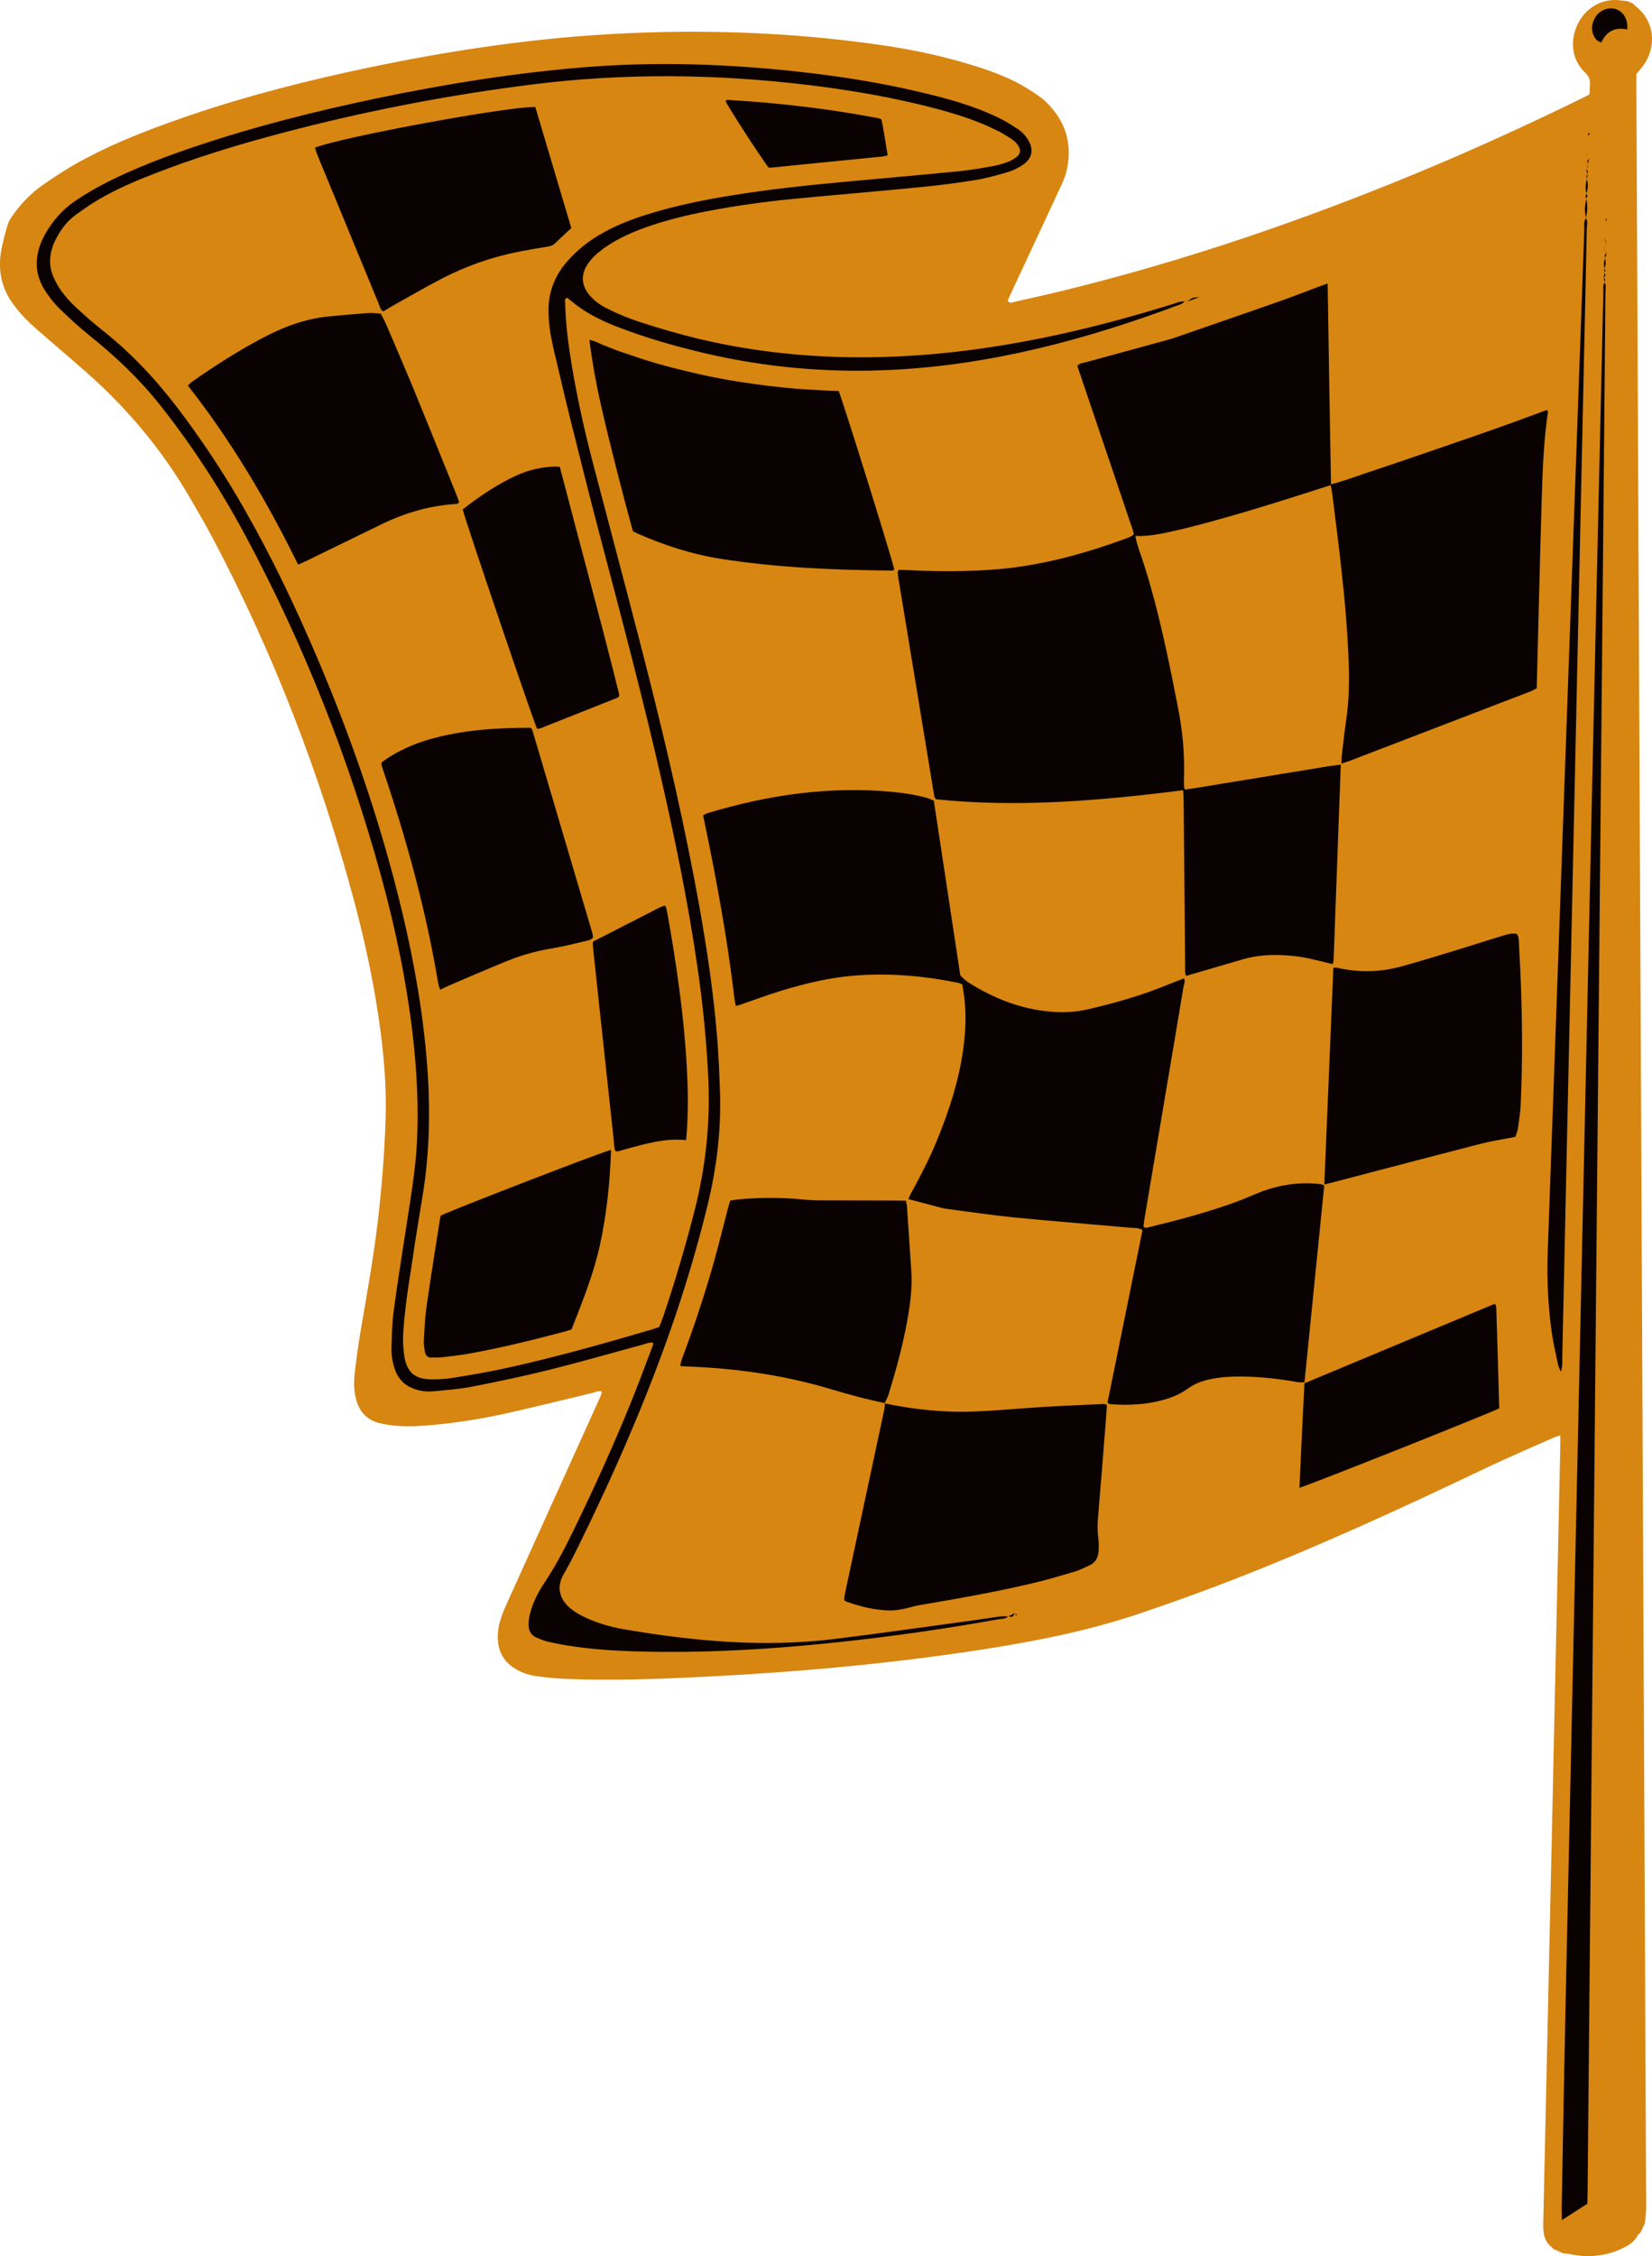 <svg version="1.1" id="图层_1" x="0px" y="0px" width="178.852px" height="244.107px" viewBox="0 0 178.852 244.107" enable-background="new 0 0 178.852 244.107" xml:space="preserve" xmlns="http://www.w3.org/2000/svg" xmlns:xlink="http://www.w3.org/1999/xlink" xmlns:xml="http://www.w3.org/XML/1998/namespace">
  <path fill="#D78611" d="M178.209,236.372c-0.351-75.736-0.701-151.473-1.051-227.212c-0.002-0.396,0.01-0.79,0.014-1.149
	c0.338-0.436,0.689-0.81,0.952-1.241c1.187-1.946,0.899-4.325-0.674-5.777c-0.225-0.206-0.453-0.411-0.681-0.615
	c-0.185-0.083-0.371-0.167-0.556-0.25c-0.273-0.031-0.544-0.06-0.813-0.093c-1.919-0.239-3.734,0.785-4.599,2.588
	c-0.883,1.847-0.608,3.9,0.801,5.221c0.433,0.406,0.585,0.808,0.531,1.383c-0.031,0.321-0.03,0.644-0.042,0.955
	c-0.119,0.079-0.202,0.148-0.298,0.195c-6.047,2.968-12.158,5.766-18.355,8.334c-12.541,5.195-25.296,9.546-38.345,12.737
	c-1.763,0.431-3.532,0.821-5.301,1.221c-0.221,0.05-0.474,0.202-0.703-0.13c0.116-0.259,0.244-0.553,0.381-0.844
	c1.796-3.842,3.594-7.681,5.377-11.528c0.26-0.56,0.51-1.146,0.642-1.742c0.657-2.973-0.202-5.405-2.208-7.36
	c-0.582-0.564-1.288-1.005-1.978-1.438c-2.242-1.41-4.743-2.21-7.264-2.938c-2.979-0.855-6.025-1.446-9.106-1.881
	c-9.502-1.335-19.093-1.666-28.756-1.123c-9.594,0.538-19.12,2.046-28.594,4.129c-6.541,1.44-13.02,3.187-19.381,5.49
	c-3.444,1.246-6.842,2.634-10.07,4.466c-1.176,0.667-2.311,1.421-3.428,2.196c-1.428,0.986-2.618,2.253-3.594,3.729
	c-0.116,0.178-0.204,0.386-0.269,0.59c-0.147,0.487-0.281,0.979-0.41,1.475c-0.105,0.423-0.207,0.848-0.287,1.28
	c-0.405,2.194,0.022,4.146,1.277,5.861c0.757,1.04,1.648,1.94,2.604,2.771c1.726,1.506,3.475,2.981,5.195,4.492
	c4.448,3.905,8.264,8.404,11.299,13.623c0.876,1.504,1.756,3.006,2.57,4.55c6.556,12.434,11.632,25.572,15.311,39.373
	c1.23,4.633,2.217,9.337,2.832,14.14c0.396,3.095,0.623,6.206,0.511,9.359c-0.126,3.646-0.409,7.293-0.84,10.934
	c-0.481,4.072-1.225,8.115-1.91,12.164c-0.243,1.433-0.426,2.873-0.594,4.313c-0.104,0.904-0.085,1.811,0.126,2.685
	c0.346,1.432,1.207,2.346,2.574,2.682c0.592,0.149,1.206,0.227,1.818,0.282c1.298,0.118,2.608,0.033,3.917-0.085
	c2.653-0.244,5.294-0.661,7.916-1.244c3.128-0.694,6.244-1.479,9.367-2.218c0.322-0.077,0.646-0.264,1.021-0.157
	c-0.022,0.143-0.019,0.246-0.054,0.335c-0.091,0.237-0.202,0.475-0.307,0.704c-3.345,7.396-6.692,14.788-10.035,22.185
	c-0.21,0.467-0.395,0.945-0.548,1.434c-0.22,0.699-0.331,1.418-0.297,2.146c0.063,1.307,0.6,2.302,1.622,3.016
	c0.771,0.542,1.641,0.846,2.554,0.976c1.113,0.159,2.242,0.258,3.371,0.303c4.737,0.183,9.485,0.022,14.237-0.209
	c10.372-0.506,20.728-1.418,31.059-3.04c5.662-0.892,11.294-2.01,16.799-3.885c3.291-1.117,6.57-2.285,9.82-3.552
	c9.303-3.612,18.403-7.79,27.454-12.109c2.429-1.158,4.898-2.207,7.354-3.303c0.219-0.099,0.455-0.15,0.76-0.252
	c-0.002,0.46,0.004,0.853-0.005,1.244c-0.607,28.013-1.213,56.027-1.844,84.043c-0.023,1.082,0.128,1.984,1,2.601
	c0.019,0.019,0.018,0.069,0.027,0.103c0.371,0.167,0.745,0.336,1.117,0.503c0.23,0.025,0.464,0.027,0.688,0.077
	c1.408,0.307,2.831,0.316,4.258-0.063c0.597-0.156,1.183-0.405,1.749-0.684c0.568-0.281,1.076-0.671,1.393-1.285
	c0.062-0.117,0.197-0.188,0.303-0.28c0.15-0.335,0.302-0.67,0.451-1.003C178.304,239.163,178.214,237.766,178.209,236.372z" class="color c1"/>
  <path fill="#0A0103" d="M116.64,39.601c0.195,0.575,0.396,1.174,0.6,1.774c0.201,0.602,0.406,1.204,0.61,1.806
	c0.215,0.637,0.429,1.272,0.646,1.908c0.202,0.603,0.407,1.203,0.61,1.806c0.203,0.604,0.407,1.205,0.611,1.808
	c0.204,0.601,0.406,1.203,0.61,1.805c0.203,0.604,0.405,1.204,0.611,1.807c0.215,0.634,0.428,1.272,0.644,1.907
	c0.203,0.603,0.413,1.202,0.608,1.807c0.192,0.597,0.443,1.175,0.563,1.763c-0.109,0.104-0.15,0.171-0.21,0.199
	c-0.223,0.105-0.449,0.208-0.68,0.293c-4.511,1.646-9.085,2.903-13.805,3.303c-3.274,0.276-6.538,0.262-9.793,0.101
	c-0.334-0.017-0.667-0.02-0.964-0.029c-0.063,0.097-0.085,0.124-0.101,0.158c-0.012,0.031-0.019,0.071-0.016,0.104
	c0.02,0.176,0.035,0.356,0.063,0.534c1.304,7.925,2.608,15.854,3.916,23.779c0.006,0.034,0.025,0.065,0.044,0.09
	c0.019,0.031,0.045,0.054,0.147,0.161c8.812,0.909,17.739,0.163,26.739-0.984c0.021,0.438,0.052,0.827,0.055,1.215
	c0.056,5.912,0.104,11.822,0.16,17.734c0.003,0.372-0.069,0.771,0.109,1.139c0.354-0.104,0.657-0.192,0.96-0.28
	c1.712-0.501,3.427-1.001,5.14-1.501c1.252-0.367,2.521-0.5,3.802-0.477c1.205,0.017,2.395,0.15,3.56,0.41
	c0.794,0.176,1.585,0.378,2.409,0.573c0.04-0.191,0.089-0.331,0.094-0.469c0.261-7.003,0.519-14,0.777-21.107
	c-1.479,0.156-2.871,0.439-4.266,0.656c-1.406,0.216-2.811,0.459-4.216,0.689c-1.405,0.229-2.809,0.463-4.214,0.687
	c-1.396,0.219-2.789,0.481-4.135,0.656c-0.081-0.099-0.121-0.123-0.124-0.154c-0.015-0.286-0.04-0.571-0.027-0.856
	c0.112-2.8-0.159-5.538-0.719-8.233c-0.179-0.838-0.323-1.681-0.494-2.519c-0.974-4.748-2.013-9.473-3.591-14.019
	c-0.116-0.332-0.221-0.671-0.317-1.011c-0.054-0.192-0.085-0.395-0.136-0.639c1.554,0.054,3.011-0.283,4.472-0.614
	c0.684-0.152,1.361-0.322,2.037-0.496c4.398-1.145,8.746-2.5,13.088-3.899c0.497-0.161,0.991-0.314,1.551-0.495
	c0.071,0.41,0.146,0.755,0.188,1.104c0.32,2.592,0.658,5.182,0.945,7.783c0.387,3.455,0.695,6.917,0.817,10.414
	c0.07,2.018,0.029,4.034-0.266,6.056c-0.194,1.327-0.336,2.663-0.494,3.996c-0.027,0.234-0.022,0.472-0.035,0.774
	c0.313-0.1,0.547-0.161,0.773-0.245c6.578-2.523,13.152-5.049,19.729-7.574c0.224-0.086,0.431-0.216,0.647-0.325
	c0.011-0.407,0.021-0.769,0.028-1.13c0.175-6.677,0.328-13.355,0.533-20.034c0.089-2.922,0.234-5.85,0.655-8.768
	c0.006-0.042-0.065-0.098-0.123-0.181c-1.271,0.465-2.552,0.946-3.838,1.411c-1.29,0.464-2.584,0.918-3.876,1.37
	c-1.294,0.452-2.591,0.898-3.889,1.341c-1.297,0.444-2.594,0.884-3.889,1.33c-1.296,0.439-2.594,0.886-3.893,1.311
	c-1.289,0.421-2.561,0.932-3.981,1.276c-0.126-7.271-0.257-14.461-0.362-21.722c-0.354,0.127-0.682,0.238-1.006,0.358
	c-1.417,0.529-2.829,1.086-4.254,1.587c-3.415,1.2-6.837,2.375-10.258,3.559c-0.598,0.208-1.191,0.428-1.798,0.594
	c-2.969,0.817-5.938,1.617-8.903,2.431C117.241,39.288,116.906,39.253,116.64,39.601z M143.158,128.169
	c-0.1-0.024-0.198-0.048-0.299-0.06c-2.292-0.248-4.53,0.101-6.724,1.001c-0.849,0.35-1.693,0.719-2.551,1.024
	c-3.048,1.094-6.156,1.916-9.278,2.667c-0.161,0.038-0.339,0.119-0.508-0.095c0.036-0.281,0.064-0.602,0.121-0.92
	c0.725-4.3,1.45-8.599,2.174-12.897c0.677-4.013,1.358-8.021,2.021-12.041c0.054-0.323,0.245-0.686,0.069-0.979
	c-0.541,0.204-1.037,0.379-1.521,0.581c-2.941,1.225-5.965,2.096-9.029,2.789c-1.195,0.271-2.402,0.321-3.604,0.243
	c-2.991-0.203-5.732-1.171-8.296-2.644c-0.616-0.354-1.244-0.698-1.771-1.325c-0.945-6.238-1.904-12.555-2.865-18.889
	c-0.292-0.113-0.536-0.234-0.794-0.305c-1.183-0.324-2.396-0.512-3.624-0.631c-6.771-0.647-13.459,0.29-20.091,2.301
	c-0.154,0.047-0.297,0.146-0.464,0.231c0.21,1.027,0.414,2.002,0.608,2.979c0.197,0.979,0.394,1.958,0.58,2.936
	c0.188,0.979,0.371,1.96,0.548,2.944c0.17,0.947,0.334,1.896,0.492,2.848c0.161,0.986,0.321,1.974,0.47,2.964
	c0.147,0.989,0.273,1.983,0.42,2.973c0.146,0.984,0.197,1.987,0.424,2.988c0.209-0.063,0.38-0.107,0.542-0.163
	c1.459-0.504,2.912-1.049,4.385-1.496c2.649-0.808,5.328-1.445,8.064-1.648c3.775-0.277,7.481,0.053,11.135,0.807
	c0.126,0.027,0.241,0.104,0.394,0.171c0.077,0.5,0.165,0.993,0.223,1.487c0.217,1.899,0.123,3.809-0.156,5.721
	c-0.484,3.333-1.524,6.518-2.804,9.638c-0.819,1.997-1.814,3.908-2.849,5.801c-0.102,0.184-0.174,0.381-0.259,0.571
	c1.05,0.274,2.034,0.537,3.019,0.794c0.362,0.095,0.724,0.205,1.095,0.254c2.436,0.321,4.868,0.688,7.316,0.932
	c4.221,0.414,8.454,0.744,12.678,1.124c0.396,0.038,0.826-0.037,1.243,0.257c-1.265,6.223-2.527,12.45-3.794,18.682
	c0.153,0.068,0.242,0.138,0.335,0.146c1.961,0.149,3.914,0.059,5.854-0.503c0.88-0.255,1.726-0.613,2.487-1.165
	c0.772-0.563,1.625-0.866,2.521-1.049c1.061-0.216,2.128-0.28,3.195-0.275c2.101,0.008,4.171,0.246,6.223,0.611
	c0.219,0.037,0.454,0.01,0.714,0.016c0.718-7.136,1.427-14.193,2.138-21.281C143.216,128.197,143.189,128.173,143.158,128.169z
	 M104.648,175.421c-4.771,0.646-9.543,1.332-14.319,1.918c-7.698,0.941-15.251,0.229-22.743-1.045
	c-1.616-0.275-3.185-0.747-4.65-1.498c-0.55-0.28-1.06-0.616-1.493-1.062c-0.838-0.851-1.213-2.045-0.411-3.416
	c0.591-1.01,1.112-2.057,1.63-3.105c3.745-7.616,7.151-15.376,9.955-23.39c1.548-4.419,2.881-8.887,3.986-13.425
	c0.985-4.029,1.477-8.082,1.347-12.175c-0.061-1.943-0.145-3.885-0.296-5.817c-0.467-5.807-1.39-11.518-2.469-17.193
	c-1.681-8.828-3.78-17.534-6.022-26.193c-1.623-6.252-3.283-12.491-4.923-18.737c-1.056-4.019-1.949-8.083-2.571-12.223
	c-0.267-1.771-0.445-3.553-0.486-5.356c-0.003-0.168-0.055-0.361,0.146-0.472c0.037,0.002,0.076-0.011,0.099,0.008
	c0.11,0.078,0.219,0.162,0.322,0.25c1.473,1.258,3.163,2.119,4.945,2.816c3.143,1.229,6.377,2.152,9.666,2.923
	c6.572,1.535,13.271,2.123,20.088,1.796c10.79-0.518,21.228-3.29,31.494-7.151c0.073-0.027,0.133-0.109,0.304-0.259
	c-0.472-0.023-0.788,0.127-1.106,0.228c-4.185,1.309-8.398,2.459-12.659,3.383c-7.41,1.608-14.854,2.526-22.345,2.427
	c-5.65-0.076-11.211-0.719-16.66-2.033c-2.123-0.513-4.21-1.125-6.281-1.802c-1.264-0.415-2.484-0.925-3.665-1.541
	c-0.636-0.334-1.212-0.767-1.687-1.316c-1.018-1.179-0.979-2.523,0.081-3.789c0.543-0.649,1.195-1.154,1.885-1.607
	c1.263-0.83,2.62-1.431,4.013-1.933c2.19-0.79,4.426-1.329,6.685-1.769c3.109-0.604,6.232-1.037,9.366-1.342
	c4.576-0.44,9.155-0.819,13.729-1.268c1.994-0.196,3.99-0.448,5.978-0.771c1.193-0.192,2.381-0.525,3.554-0.873
	c0.561-0.166,1.117-0.447,1.616-0.783c0.982-0.659,1.18-1.62,0.6-2.621c-0.3-0.522-0.706-0.948-1.193-1.266
	c-0.653-0.426-1.319-0.844-2.017-1.183c-2.769-1.349-5.731-2.14-8.721-2.839c-4.352-1.021-8.768-1.709-13.226-2.189
	c-7.564-0.813-15.168-1.076-22.835-0.46c-7.516,0.604-14.985,1.794-22.421,3.342c-6.892,1.438-13.729,3.162-20.454,5.463
	c-3.024,1.039-6.016,2.195-8.904,3.651c-1.236,0.627-2.438,1.317-3.585,2.121c-1.26,0.882-2.257,2.012-3.037,3.362
	c-1.292,2.248-1.354,4.427,0.082,6.479c0.433,0.623,0.906,1.227,1.445,1.746c1.037,0.994,2.092,1.977,3.208,2.867
	c2.776,2.229,5.359,4.658,7.604,7.483c3.522,4.444,6.618,9.209,9.325,14.263c6.24,11.639,11.133,23.938,14.676,36.884
	c1.563,5.716,2.772,11.534,3.438,17.5c0.408,3.672,0.586,7.37,0.407,11.1c-0.136,2.86-0.618,5.691-1.053,8.527
	c-0.497,3.231-1.018,6.463-1.455,9.696c-0.183,1.322-0.206,2.669-0.248,4.004c-0.027,0.832,0.093,1.648,0.371,2.425
	c0.338,0.939,0.931,1.61,1.827,1.992c0.736,0.313,1.513,0.437,2.309,0.363c1.408-0.133,2.828-0.231,4.223-0.504
	c2.798-0.547,5.597-1.135,8.372-1.824c3.388-0.847,6.751-1.818,10.128-2.73c0.354-0.094,0.708-0.288,1.108-0.191
	c-0.028,0.147-0.032,0.26-0.07,0.354c-0.782,2.048-1.535,4.106-2.362,6.136c-1.944,4.777-4.077,9.471-6.343,14.101
	c-0.884,1.808-1.822,3.577-2.932,5.26c-0.68,1.034-1.294,2.125-1.604,3.346c-0.108,0.42-0.188,0.857-0.19,1.283
	c-0.006,0.661,0.273,1.175,0.875,1.424c0.375,0.154,0.752,0.32,1.149,0.415c0.727,0.175,1.463,0.322,2.204,0.439
	c2.937,0.47,5.918,0.615,8.908,0.667c6.877,0.123,13.761-0.32,20.643-1.057c5.712-0.612,11.41-1.432,17.089-2.456
	c0.348-0.06,0.739,0.009,1.037-0.296c-0.224-0.015-0.446-0.058-0.667-0.026C107.187,175.046,105.919,175.251,104.648,175.421z
	 M70.611,143.838c-5.208,1.531-10.428,3.004-15.705,4.167c-1.938,0.43-3.891,0.757-5.842,1.074c-0.817,0.137-1.653,0.18-2.475,0.163
	c-1.696-0.033-2.567-0.808-2.825-2.567c-0.13-0.875-0.165-1.791-0.098-2.688c0.121-1.586,0.307-3.174,0.541-4.754
	c0.479-3.232,0.979-6.462,1.518-9.688c0.783-4.693,0.878-9.371,0.536-14.045c-0.419-5.747-1.412-11.365-2.739-16.902
	c-2.445-10.189-5.889-19.958-10.043-29.422c-2.443-5.561-5.124-10.982-8.227-16.146c-1.864-3.1-3.889-6.075-6.066-8.936
	c-2.396-3.142-5.073-5.977-8.146-8.397c-0.991-0.777-1.937-1.625-2.86-2.481c-0.527-0.489-1.013-1.03-1.447-1.607
	c-0.37-0.49-0.688-1.045-0.939-1.616c-0.577-1.31-0.458-2.656,0.184-3.973c0.519-1.064,1.205-2.021,2.144-2.714
	c0.863-0.637,1.752-1.248,2.673-1.785c1.915-1.113,3.934-1.963,5.971-2.755c4.44-1.726,8.964-3.102,13.529-4.313
	c9.062-2.409,18.209-4.174,27.432-5.326c9.91-1.238,19.746-1.123,29.525,0.041c3.972,0.471,7.916,1.106,11.798,2.019
	c3.155,0.742,6.279,1.584,9.171,3.075c0.512,0.266,0.999,0.581,1.474,0.911c0.22,0.154,0.406,0.375,0.557,0.601
	c0.299,0.46,0.229,0.891-0.218,1.23c-0.279,0.218-0.6,0.398-0.924,0.517c-0.526,0.192-1.066,0.359-1.61,0.455
	c-1.199,0.212-2.398,0.426-3.603,0.545c-4.023,0.396-8.051,0.752-12.077,1.119c-4.232,0.385-8.466,0.826-12.683,1.515
	c-2.912,0.477-5.814,1.057-8.667,1.924c-1.746,0.53-3.464,1.157-5.093,2.056c-1.511,0.83-2.871,1.873-4.024,3.215
	c-1.284,1.496-1.976,3.229-1.968,5.191c0.002,0.896,0.082,1.802,0.232,2.677c0.211,1.191,0.514,2.363,0.79,3.54
	c0.446,1.901,0.889,3.809,1.362,5.701c1.055,4.2,2.099,8.406,3.203,12.592c2.26,8.575,4.54,17.146,6.527,25.813
	c1.565,6.826,2.981,13.696,3.995,20.675c0.598,4.106,1.023,8.238,1.198,12.417c0.197,4.746-0.316,9.439-1.514,14.104
	c-0.975,3.818-2.095,7.59-3.351,11.332c-0.13,0.378-0.285,0.748-0.455,1.188C71.074,143.677,70.845,143.767,70.611,143.838z
	 M109.149,174.878c-0.006,0.009-0.015,0.014-0.023,0.023c0.013-0.003,0.022-0.003,0.033-0.001c0.01-0.005,0.021-0.011,0.032-0.017
	C109.177,174.883,109.168,174.88,109.149,174.878L109.149,174.878z M90.795,42.308c-0.473-0.019-0.98-0.032-1.489-0.057
	c-0.515-0.025-1.028-0.058-1.541-0.088c-0.512-0.03-1.025-0.059-1.539-0.1c-0.512-0.041-1.022-0.091-1.533-0.145
	c-0.51-0.054-1.021-0.11-1.531-0.171c-0.508-0.063-1.016-0.129-1.522-0.2c-0.508-0.07-1.014-0.146-1.521-0.227
	c-0.506-0.076-1.01-0.155-1.516-0.245c-0.503-0.09-1.004-0.188-1.505-0.288c-0.501-0.104-1.003-0.209-1.5-0.323
	c-0.499-0.114-0.995-0.236-1.491-0.356c-0.496-0.122-0.994-0.235-1.489-0.364c-0.491-0.129-0.984-0.265-1.475-0.407
	c-0.491-0.142-0.979-0.292-1.466-0.445c-0.484-0.157-0.967-0.327-1.451-0.49c-0.482-0.163-0.972-0.311-1.449-0.485
	c-0.479-0.176-0.944-0.389-1.424-0.566c-0.46-0.174-0.887-0.459-1.547-0.574c0.317,2.459,0.738,4.761,1.25,7.036
	c0.524,2.322,1.104,4.632,1.686,6.939c0.573,2.265,1.171,4.525,1.774,6.719c0.205,0.108,0.32,0.178,0.446,0.231
	c2.934,1.297,5.965,2.278,9.158,2.776c6.019,0.94,12.116,1.193,18.235,1.257c0.151,0.003,0.342,0.061,0.459-0.137
	C96.669,60.753,91.226,43.285,90.795,42.308z M95.786,151.823c0.006-0.001,0.009-0.002,0.009-0.002
	c-0.009-0.002-0.021-0.007-0.025-0.008c-0.006,0.009-0.011,0.02-0.015,0.027v0.002c0.011,0.003,0.026,0.004,0.04,0.007
	c0-0.011,0.001-0.019,0.001-0.028L95.786,151.823z M118.899,166.338c-0.091-0.716-0.083-1.426-0.021-2.151
	c0.311-3.715,0.603-7.428,0.897-11.143c0.028-0.353,0.036-0.704,0.052-1.051c-0.166-0.036-0.265-0.084-0.361-0.081
	c-2.134,0.1-4.265,0.184-6.397,0.311c-2.51,0.151-5.02,0.398-7.529,0.5c-3.3,0.138-6.545-0.21-9.746-0.872
	c-0.012,0.203-0.004,0.412-0.046,0.611c-0.269,1.279-0.549,2.559-0.821,3.839c-1.141,5.333-2.285,10.669-3.424,16.004
	c-0.057,0.275-0.088,0.555-0.126,0.815c0.142,0.091,0.217,0.166,0.31,0.197c1.514,0.524,3.065,0.915,4.69,0.937
	c0.509,0.007,1.025-0.093,1.536-0.191c0.507-0.095,1.007-0.282,1.514-0.368c4.211-0.712,8.416-1.443,12.588-2.442
	c1.459-0.352,2.901-0.777,4.343-1.21c0.53-0.16,1.043-0.42,1.56-0.652c0.656-0.289,0.976-0.841,1.016-1.544
	C118.965,167.342,118.964,166.831,118.899,166.338z M144.697,104.698c-0.089-0.021-0.193,0.019-0.343,0.028
	c-0.323,7.771-0.647,15.522-0.979,23.437c0.488-0.123,0.822-0.206,1.155-0.293c5.271-1.378,10.539-2.767,15.812-4.123
	c1.013-0.264,2.044-0.416,3.067-0.614c0.2-0.041,0.4-0.081,0.646-0.128c0.095-0.287,0.229-0.553,0.267-0.829
	c0.13-0.898,0.277-1.798,0.316-2.694c0.085-1.95,0.134-3.897,0.141-5.845c0.017-3.784-0.104-7.562-0.323-11.328
	c-0.026-0.417,0.016-0.865-0.215-1.248c-0.535-0.137-1.044,0.033-1.539,0.183c-1.575,0.472-3.141,0.987-4.717,1.466
	c-2.108,0.641-4.218,1.299-6.339,1.878C149.316,105.22,146.994,105.236,144.697,104.698z M96.173,150.964
	c0.819-2.65,1.551-5.32,2.045-8.044c0.321-1.791,0.564-3.591,0.445-5.396c-0.152-2.332-0.312-4.659-0.473-6.986
	c-0.014-0.203-0.071-0.399-0.113-0.619c-0.365-0.006-0.672-0.021-0.977-0.02c-2.851-0.01-5.704-0.01-8.557-0.022
	c-0.547-0.001-1.095-0.04-1.64-0.095c-2.354-0.23-4.724-0.224-7.102,0.006c-0.236,0.023-0.472,0.075-0.743,0.118
	c-0.08,0.261-0.155,0.497-0.218,0.737c-0.568,2.15-1.088,4.313-1.703,6.447c-0.979,3.398-2.103,6.757-3.352,10.076
	c-0.07,0.187-0.084,0.396-0.135,0.646c0.486,0.023,0.892,0.045,1.298,0.063c5.087,0.224,10.075,0.961,14.922,2.403
	c1.043,0.312,2.089,0.613,3.143,0.888c0.911,0.238,1.837,0.437,2.755,0.647C95.906,151.53,96.081,151.26,96.173,150.964z
	 M171.879,237.214c0.074-7.828,0.143-15.658,0.22-23.486c0.508-53.761,1.017-107.52,1.524-161.28
	c0.063-6.927,0.132-13.854,0.188-20.778c0.003-0.371,0.109-0.773-0.095-1.118c-0.207,0.364-0.121,0.754-0.131,1.132
	c-0.425,18.554-0.854,37.108-1.263,55.661c-0.949,43.171-1.891,86.346-2.826,129.516c-0.16,7.364-0.286,14.728-0.424,22.09
	c-0.007,0.391,0.017,0.777,0.026,1.258c0.978-0.624,1.864-1.194,2.756-1.766C171.862,238.005,171.876,237.61,171.879,237.214z
	 M173.699,30.526c0.007,0.008,0.009,0.016,0.015,0.023c0.008-0.012,0.011-0.023,0.018-0.033L173.699,30.526z M161.843,141.065
	c-6.87,2.87-13.733,5.733-20.621,8.608c-0.191,3.774-0.37,7.484-0.537,11.305c1.283-0.377,20.846-8.16,21.625-8.598
	c-0.092-3.633-0.201-7.3-0.322-10.964C161.985,141.318,161.913,141.224,161.843,141.065z M171.491,38.689
	c0.104-4.655,0.208-9.313,0.299-13.968c0.005-0.366,0.156-0.779-0.105-1.11c-0.251,0.396-0.146,0.828-0.161,1.241
	c-1.326,36.871-2.642,73.74-3.963,110.614c-0.104,2.896,0.037,5.769,0.423,8.609c0.164,1.202,0.448,2.381,0.692,3.564
	c0.045,0.221,0.163,0.425,0.309,0.781c0.199-0.614,0.143-1.08,0.152-1.537C169.924,110.819,170.709,74.755,171.491,38.689z
	 M171.674,23.594c0.008,0.006,0.007,0.014,0.012,0.017c0.006-0.008,0.009-0.016,0.015-0.021L171.674,23.594z M172.842,4.311
	c0.115,0.135,0.319,0.188,0.51,0.293c0.606-1.254,1.521-1.691,2.83-1.408c-0.015-0.341,0.005-0.562-0.037-0.764
	c-0.18-0.871-0.807-1.458-1.603-1.52c-0.776-0.064-1.538,0.375-1.912,1.101C172.211,2.822,172.276,3.658,172.842,4.311z
	 M171.674,23.594l0.025-0.006c-0.003-0.021-0.007-0.037-0.011-0.055C171.683,23.554,171.678,23.575,171.674,23.594z M171.689,23.533
	c0.191-0.711,0.206-1.293,0.047-2.004C171.556,22.33,171.546,22.869,171.689,23.533z M128.554,32.624
	c0.468-0.174,0.817-0.298,1.297-0.478C129.072,32.209,129.072,32.209,128.554,32.624z M171.76,20.91
	c-0.006,0.018-0.01,0.034-0.016,0.055l0.028-0.01C171.769,20.94,171.764,20.926,171.76,20.91z M171.76,20.91
	c0.172-0.507,0.199-1.009,0.036-1.509C171.668,19.908,171.599,20.413,171.76,20.91z M171.78,19.348
	c0.008,0.017,0.01,0.037,0.017,0.055c0.006-0.021,0.011-0.047,0.015-0.065L171.78,19.348z M173.783,27.915
	c-0.001,0.017,0.004,0.031,0.005,0.049c0.011-0.021,0.02-0.04,0.031-0.063L173.783,27.915z M173.681,29.017
	c-0.014,0.021-0.022,0.039-0.039,0.057l0.04-0.014C173.682,29.045,173.681,29.031,173.681,29.017z M173.79,27.965
	c-0.195,0.337-0.122,0.698-0.107,1.052C173.916,28.679,173.813,28.32,173.79,27.965z M171.923,17.794
	c-0.042,0.156-0.083,0.313-0.125,0.468C171.884,18.115,171.93,17.961,171.923,17.794z M171.916,17.681
	c0.006,0.041,0.006,0.077,0.008,0.113c0.012-0.041,0.021-0.081,0.031-0.122L171.916,17.681z M171.798,18.262
	c-0.022,0.035-0.04,0.068-0.065,0.101l0.04-0.012C171.78,18.321,171.79,18.291,171.798,18.262z M171.773,18.381
	c-0.002,0.146-0.018,0.294,0.127,0.377C171.885,18.617,171.929,18.45,171.773,18.381z M171.927,18.774
	c-0.011-0.005-0.02-0.01-0.026-0.016c-0.001,0.01,0,0.022,0.003,0.031c-0.002,0.006-0.004,0.012-0.004,0.02
	c0.009-0.01,0.016-0.021,0.027-0.033V18.774z M171.732,18.363c0.016,0.006,0.027,0.013,0.041,0.019c0-0.012,0.001-0.021,0-0.032
	C171.773,18.35,171.732,18.363,171.732,18.363z M173.629,30.093c0.028,0.129,0.063,0.259,0.094,0.389
	C173.8,30.318,173.851,30.161,173.629,30.093z M173.596,30.082c0.013,0.002,0.02,0.008,0.031,0.011
	c-0.002-0.006-0.003-0.014-0.006-0.022C173.627,30.067,173.596,30.082,173.596,30.082z M173.699,30.526l0.031-0.01
	c-0.005-0.013-0.007-0.023-0.009-0.034C173.713,30.495,173.708,30.509,173.699,30.526z M171.795,19.296
	c0.035-0.163,0.07-0.328,0.104-0.487C171.777,18.959,171.697,19.113,171.795,19.296z M171.78,19.347c0,0.001,0.03-0.01,0.03-0.01
	c-0.008-0.016-0.012-0.029-0.018-0.04C171.791,19.311,171.787,19.33,171.78,19.347z M171.739,21.448
	c-0.005,0.006-0.009,0.015-0.015,0.021l0,0c0.003,0.023,0.006,0.039,0.012,0.061c0.004-0.022,0.009-0.046,0.016-0.068
	C171.744,21.456,171.741,21.451,171.739,21.448z M171.759,20.981c-0.089,0.157-0.158,0.311-0.021,0.467
	C171.841,21.289,171.915,21.134,171.759,20.981z M171.746,20.965c0.004,0.005,0.008,0.01,0.014,0.016
	c0.006-0.008,0.011-0.016,0.016-0.024L171.746,20.965z M173.95,23.802l-0.019-0.031c-0.001-0.048-0.005-0.095-0.007-0.144
	c-0.037,0.049-0.072,0.098-0.11,0.146c0.038,0.006,0.073,0.016,0.108,0.025c0,0-0.001,0.003-0.003,0.008
	C173.929,23.802,173.94,23.803,173.95,23.802z M173.893,23.906c0.007-0.034,0.017-0.067,0.026-0.102
	c-0.043,0.001-0.085,0.003-0.127,0.006C173.828,23.841,173.861,23.874,173.893,23.906z M173.787,25.92
	c-0.013-0.044-0.023-0.087-0.038-0.136c0.001,0.054,0.001,0.102,0.001,0.151C173.749,25.938,173.787,25.92,173.787,25.92z
	 M173.634,27.011c0.082-0.215,0.164-0.428,0.247-0.646c0.001-0.002,0.005-0.004,0.005-0.004c-0.033-0.146-0.068-0.293-0.102-0.438
	c0.002-0.002-0.036,0.016-0.035,0.013c0.043,0.144,0.086,0.29,0.118,0.44c-0.074,0.212-0.157,0.427-0.244,0.646l-0.006,0.004
	c0.114,0.094,0.228,0.188,0.341,0.278l0.001-0.002C173.852,27.204,173.745,27.108,173.634,27.011z M173.795,27.871
	c0.054-0.189,0.107-0.378,0.164-0.567C173.855,27.487,173.59,27.633,173.795,27.871z M173.959,27.303L173.959,27.303L173.959,27.303
	z M173.783,27.915l0.036-0.013c-0.009-0.011-0.017-0.019-0.024-0.03C173.793,27.887,173.789,27.9,173.783,27.915z M173.642,29.073
	c0.021,0.01,0.03,0.017,0.045,0.024c-0.001-0.013-0.002-0.026-0.004-0.039C173.682,29.06,173.642,29.073,173.642,29.073z
	 M173.687,29.098c0.01,0.129,0.018,0.257,0.025,0.386C173.787,29.344,173.874,29.2,173.687,29.098z M173.712,29.485
	c-0.012,0.021-0.022,0.042-0.031,0.063l0.033-0.012C173.713,29.519,173.713,29.5,173.712,29.485z M173.71,29.573
	c-0.03,0.161-0.061,0.322-0.085,0.482C173.779,29.908,173.884,29.757,173.71,29.573z M173.68,29.547
	c0.011,0.008,0.016,0.017,0.028,0.026c0.001-0.012,0.003-0.024,0.005-0.039L173.68,29.547z M173.601,30.081
	c-0.005,0.001,0.026-0.013,0.021-0.011c0.002-0.004,0.003-0.011,0.005-0.014C173.617,30.063,173.61,30.073,173.601,30.081z
	 M172.045,17.067c-0.098-0.083-0.191-0.17-0.29-0.255c0.003-0.009,0.002-0.021,0.004-0.03c-0.004,0.009-0.01,0.017-0.012,0.022
	l0.009,0.012c0.097,0.084,0.191,0.168,0.29,0.254c-0.02,0.193-0.339,0.354-0.123,0.57c0.042-0.189,0.082-0.381,0.123-0.57
	L172.045,17.067z M110.862,174.618l0.086,0.009l-0.05-0.066L110.862,174.618z M110.035,174.795c0.022-0.025,0.05-0.051,0.077-0.078
	c-0.085-0.057-0.171-0.112-0.256-0.169C109.917,174.633,109.972,174.714,110.035,174.795z M109.847,174.539
	c0.003-0.005,0.003-0.005,0.003-0.005l-0.004,0.008c-0.115,0.062-0.229,0.127-0.343,0.187c-0.104,0.057-0.208,0.104-0.313,0.158
	c0.446,0.096,0.495,0.065,0.656-0.344c0.002,0.004,0.004,0.005,0.01,0.007c-0.005-0.004-0.006-0.008-0.008-0.013
	C109.851,174.535,109.851,174.535,109.847,174.539z M172.01,14.659c0.008-0.026,0.018-0.056,0.026-0.084
	c0.012-0.006,0.022-0.013,0.037-0.02l-0.02-0.034c0.011-0.051,0.021-0.101,0.031-0.15c-0.049,0.026-0.129,0.042-0.141,0.08
	c-0.015,0.044-0.017,0.076-0.011,0.1c-0.013,0.002-0.022,0.002-0.036,0.002C171.938,14.587,171.974,14.624,172.01,14.659z
	 M171.768,16.725c-0.007,0.014-0.009,0.038-0.009,0.057c0.023-0.042,0.048-0.084,0.072-0.125
	C171.808,16.676,171.78,16.697,171.768,16.725z M171.916,17.681l0.039-0.009c-0.013-0.011-0.021-0.021-0.031-0.031
	C171.92,17.656,171.918,17.669,171.916,17.681z M44.793,42.13c-0.976-2.369-1.996-4.718-3.003-7.071
	c-0.166-0.381-0.373-0.742-0.57-1.136c-0.516-0.02-0.992-0.079-1.467-0.045c-1.409,0.104-2.818,0.229-4.226,0.369
	c-2.446,0.246-4.738,1.087-6.963,2.249c-2.71,1.417-5.292,3.072-7.814,4.839c-0.138,0.097-0.248,0.231-0.41,0.388
	c4.697,5.965,8.546,12.474,11.938,19.37c0.372-0.169,0.693-0.305,1.007-0.458c2.674-1.301,5.35-2.604,8.022-3.91
	c2.509-1.226,5.113-1.976,7.83-2.182c0.191-0.017,0.411,0.05,0.568-0.23c-0.113-0.302-0.228-0.632-0.356-0.957
	C47.833,49.612,46.328,45.864,44.793,42.13z M64.154,101.496c0.025-0.085,0.051-0.124,0.044-0.151
	c-0.031-0.176-0.057-0.352-0.108-0.521c-2.156-7.296-4.313-14.591-6.473-21.886c-0.01-0.033-0.035-0.062-0.058-0.086
	c-0.023-0.022-0.055-0.039-0.158-0.111c-3.645,0.012-7.351,0.222-11.012,1.287c-1.384,0.404-2.714,0.974-3.976,1.723
	c-0.394,0.232-0.766,0.509-1.107,0.74c0.003,0.162-0.013,0.24,0.005,0.306c0.069,0.236,0.146,0.472,0.227,0.705
	c2.52,7.471,4.601,15.083,5.919,22.957c0.03,0.191,0.113,0.373,0.195,0.632c0.386-0.188,0.699-0.348,1.023-0.486
	c2.077-0.884,4.149-1.786,6.242-2.635c1.569-0.636,3.184-1.085,4.839-1.354c1.161-0.188,2.315-0.485,3.469-0.758
	C63.557,101.787,63.911,101.734,64.154,101.496z M34.718,17.633c2.087,5.063,4.173,10.127,6.264,15.187
	c0.128,0.309,0.169,0.691,0.52,0.874c0.32-0.192,0.621-0.386,0.931-0.559c1.767-0.988,3.521-2.009,5.313-2.944
	c2.719-1.42,5.567-2.405,8.523-2.979c0.987-0.188,1.981-0.359,2.972-0.52c0.317-0.051,0.602-0.126,0.854-0.37
	c0.542-0.525,1.102-1.036,1.756-1.647c-1.31-4.401-2.609-8.766-3.899-13.099c-2.948-0.071-20.962,3.257-23.839,4.397
	c0.042,0.161,0.071,0.332,0.132,0.487C34.392,16.856,34.558,17.244,34.718,17.633z M66.154,124.42
	c-0.973,0.205-17.596,6.641-18.417,7.104c-0.023,0.068-0.063,0.133-0.074,0.202c-0.499,3.192-1.018,6.384-1.478,9.583
	c-0.175,1.218-0.225,2.451-0.295,3.677c-0.024,0.428,0.043,0.862,0.111,1.282c0.062,0.386,0.283,0.632,0.7,0.616
	c0.377-0.013,0.758,0.02,1.134-0.023c1.028-0.124,2.062-0.239,3.087-0.426c3.491-0.629,6.942-1.492,10.389-2.41
	c0.168-0.045,0.328-0.109,0.567-0.189c1.161-2.961,2.372-5.94,3.062-9.081C65.683,131.371,66.035,127.954,66.154,124.42z
	 M58.137,78.832c0.032,0.011,0.065,0.033,0.096,0.025c0.137-0.028,0.275-0.051,0.402-0.102c2.75-1.089,5.495-2.183,8.248-3.276
	c0.028-0.01,0.059-0.038,0.082-0.064c0.021-0.028,0.032-0.064,0.092-0.198c-2.033-8.211-4.304-16.426-6.446-24.69
	c-0.196-0.021-0.328-0.05-0.46-0.046c-1.496,0.036-2.949,0.361-4.344,1.015c-2.03,0.951-3.894,2.2-5.713,3.627
	C50.404,56.416,57.78,78.134,58.137,78.832z M74.345,115.27c-0.323-5.641-1.146-11.181-2.137-16.689
	c-0.036-0.198-0.109-0.39-0.155-0.556c-0.094-0.017-0.132-0.035-0.161-0.023c-0.163,0.063-0.33,0.117-0.486,0.197
	c-2.367,1.208-4.733,2.419-7.1,3.63c-0.03,0.015-0.061,0.042-0.081,0.069c-0.02,0.03-0.026,0.07-0.058,0.16
	c0.026,0.267,0.05,0.586,0.083,0.905c0.188,1.78,0.381,3.561,0.571,5.337c0.542,5.056,1.085,10.109,1.636,15.16
	c0.04,0.379,0.017,0.782,0.187,1.091c0.143,0.013,0.212,0.039,0.274,0.021c0.304-0.079,0.604-0.178,0.905-0.259
	c2.088-0.562,4.17-1.188,6.457-0.95c0.041-0.513,0.081-0.9,0.104-1.292C74.518,119.795,74.476,117.529,74.345,115.27z
	 M83.591,18.127c3.955-0.393,7.911-0.785,11.867-1.184c0.193-0.019,0.385-0.078,0.644-0.133c-0.231-1.355-0.406-2.658-0.676-3.89
	c-0.136-0.062-0.196-0.102-0.258-0.115c-5.332-1.025-10.729-1.655-16.17-1.979c-0.141-0.01-0.336-0.097-0.441,0.124
	c0.335,0.729,3.757,6.011,4.648,7.179C83.319,18.133,83.456,18.14,83.591,18.127z" class="color c2"/>
</svg>